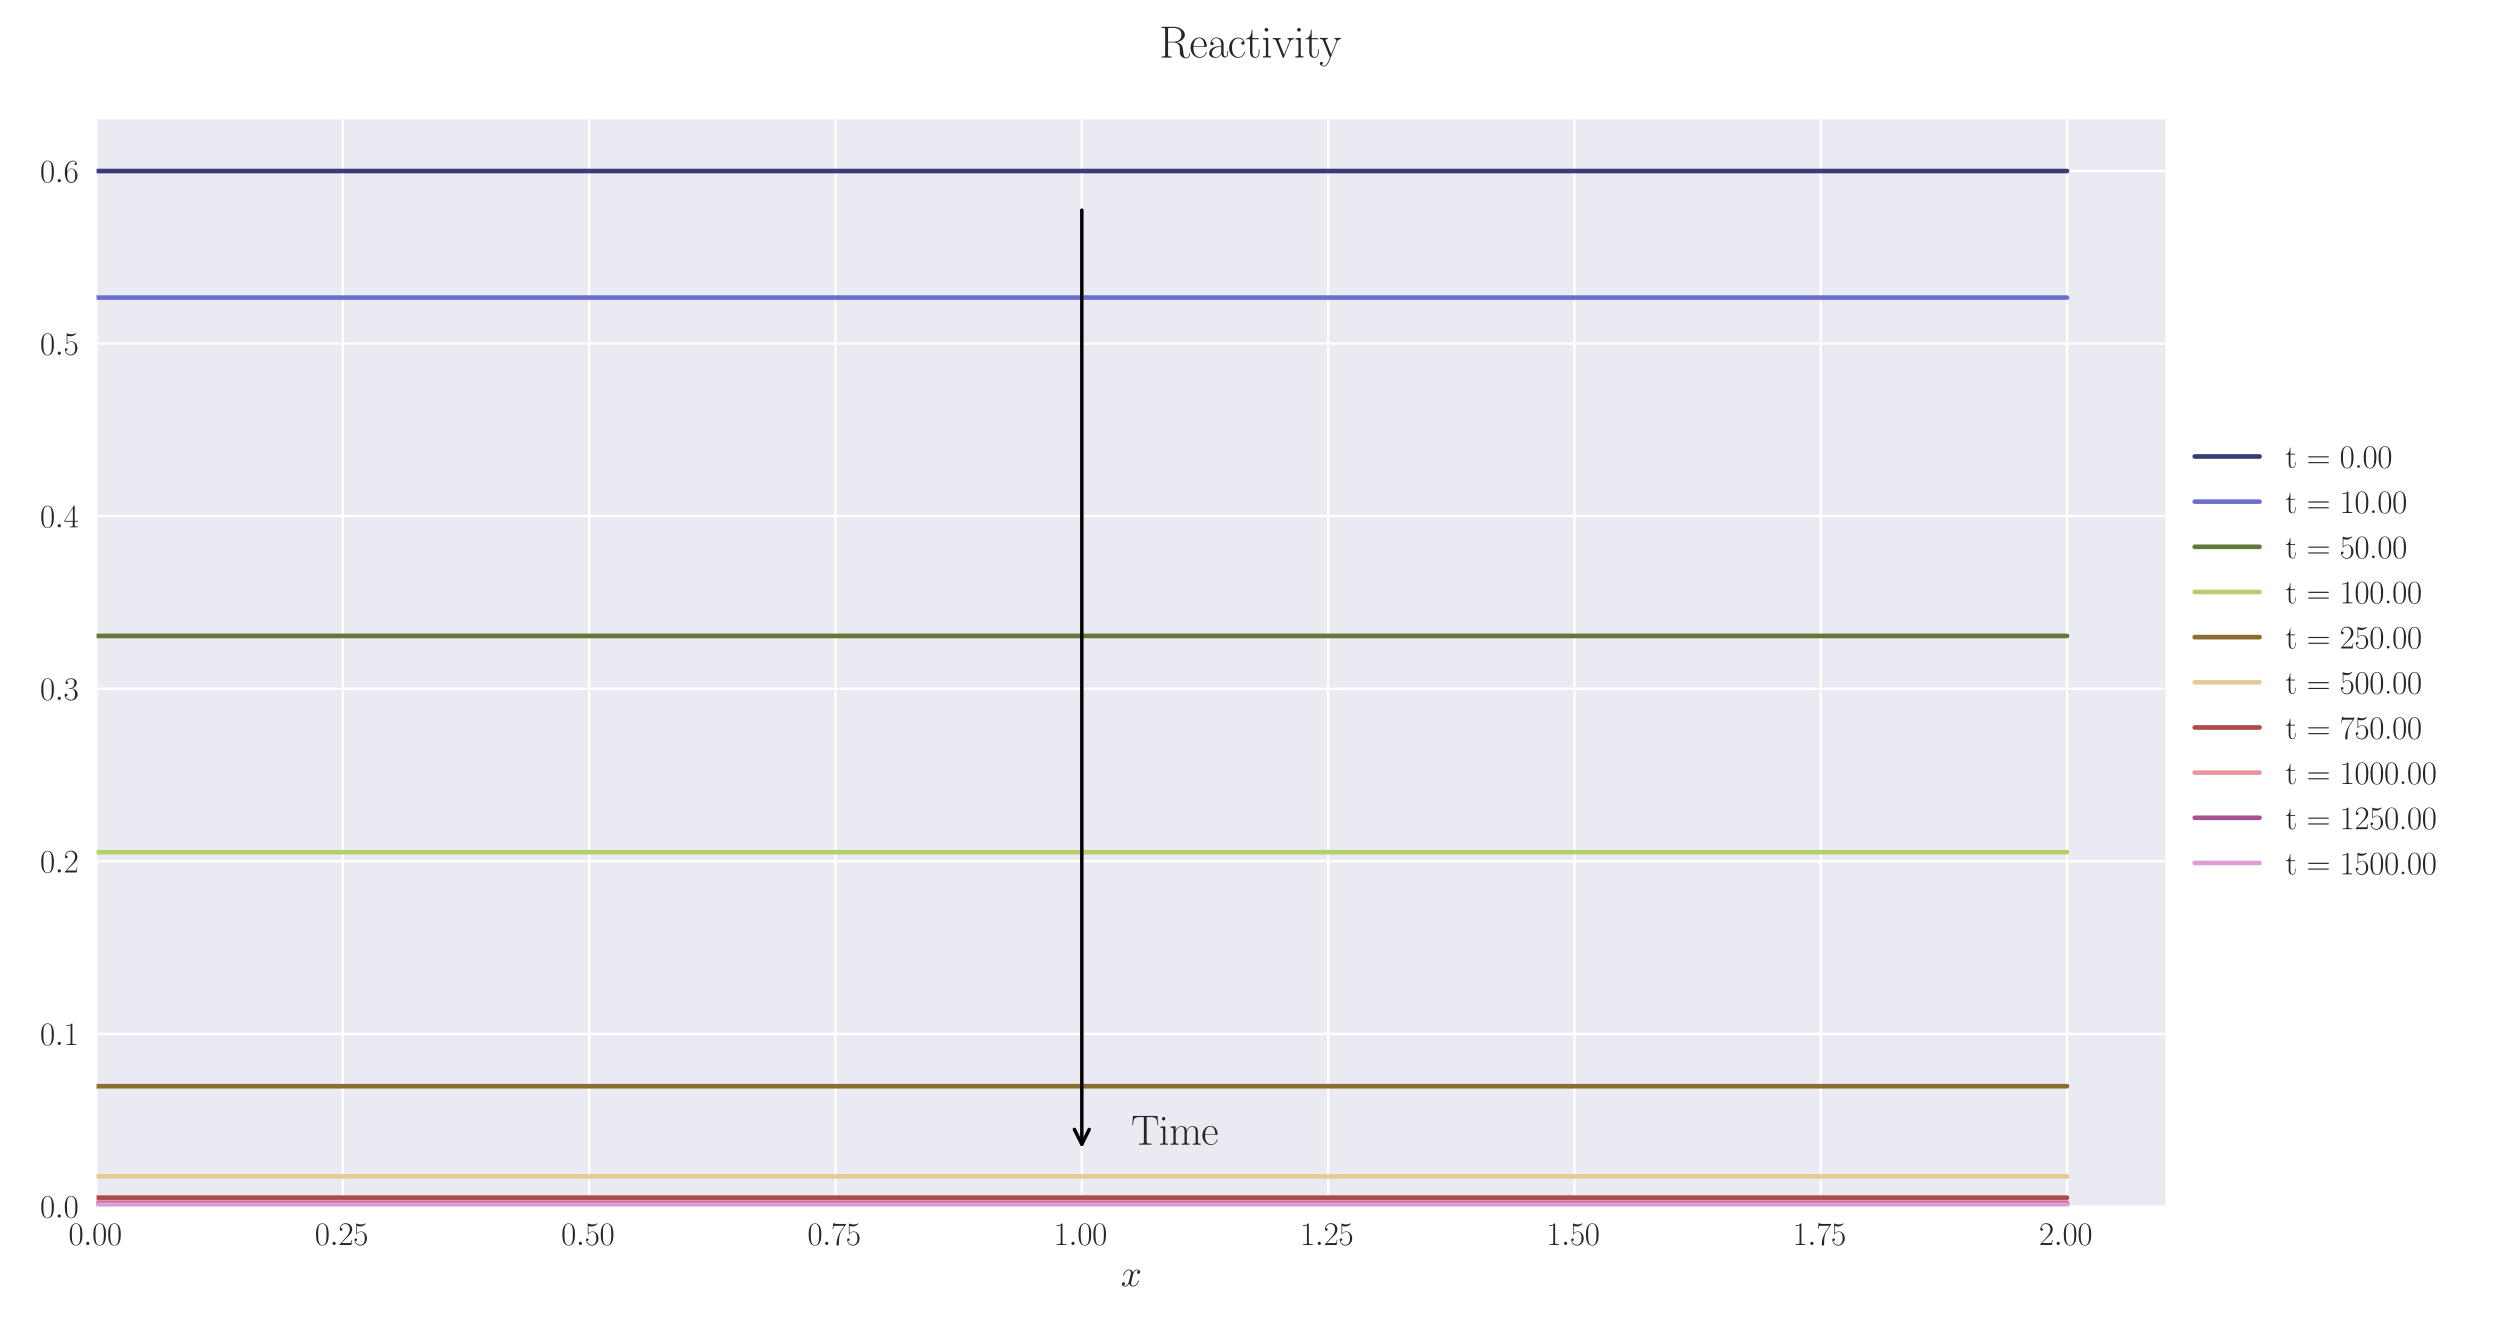 <?xml version="1.0" encoding="utf-8" standalone="no"?>
<!DOCTYPE svg PUBLIC "-//W3C//DTD SVG 1.1//EN"
  "http://www.w3.org/Graphics/SVG/1.1/DTD/svg11.dtd">
<svg xmlns:xlink="http://www.w3.org/1999/xlink" width="1080pt" height="576pt" viewBox="0 0 1080 576" xmlns="http://www.w3.org/2000/svg" version="1.1">
 <defs>
  <style type="text/css">*{stroke-linejoin: round; stroke-linecap: butt}</style>
 </defs>
 <g id="figure_1">
  <g id="patch_1">
   <path d="M 0 576 
L 1080 576 
L 1080 0 
L 0 0 
z
" style="fill: #ffffff"/>
  </g>
  <g id="axes_1">
   <g id="patch_2">
    <path d="M 41.731 521.153 
L 935.518 521.153 
L 935.518 51.564 
L 41.731 51.564 
z
" style="fill: #eaeaf2"/>
   </g>
   <g id="matplotlib.axis_1">
    <g id="xtick_1">
     <g id="line2d_1">
      <path d="M 41.731 521.153 
L 41.731 51.564 
" clip-path="url(#pa2ef04a45f)" style="fill: none; stroke: #ffffff; stroke-linecap: round"/>
     </g>
     <g id="line2d_2"/>
     <g id="text_1">
      <!-- $\mathdefault{0.00}$ -->
      <g style="fill: #262626" transform="translate(29.591 537.839) scale(0.14 -0.14)">
       <defs>
        <path id="CMR17-30" d="M 2688 2025 
C 2688 2416 2682 3080 2413 3591 
C 2176 4039 1798 4198 1466 4198 
C 1158 4198 768 4058 525 3597 
C 269 3118 243 2524 243 2025 
C 243 1661 250 1106 448 619 
C 723 -39 1216 -128 1466 -128 
C 1760 -128 2208 -7 2470 600 
C 2662 1042 2688 1559 2688 2025 
z
M 1466 -26 
C 1056 -26 813 325 723 812 
C 653 1188 653 1738 653 2096 
C 653 2588 653 2997 736 3387 
C 858 3929 1216 4096 1466 4096 
C 1728 4096 2067 3923 2189 3400 
C 2272 3036 2278 2607 2278 2096 
C 2278 1680 2278 1169 2202 792 
C 2067 95 1690 -26 1466 -26 
z
" transform="scale(0.016)"/>
        <path id="CMMI12-3a" d="M 1178 307 
C 1178 492 1024 619 870 619 
C 685 619 557 466 557 313 
C 557 128 710 0 864 0 
C 1050 0 1178 153 1178 307 
z
" transform="scale(0.016)"/>
       </defs>
       <use xlink:href="#CMR17-30" transform="scale(0.996)"/>
       <use xlink:href="#CMMI12-3a" transform="translate(45.69 0) scale(0.996)"/>
       <use xlink:href="#CMR17-30" transform="translate(72.788 0) scale(0.996)"/>
       <use xlink:href="#CMR17-30" transform="translate(118.478 0) scale(0.996)"/>
      </g>
     </g>
    </g>
    <g id="xtick_2">
     <g id="line2d_3">
      <path d="M 148.134 521.153 
L 148.134 51.564 
" clip-path="url(#pa2ef04a45f)" style="fill: none; stroke: #ffffff; stroke-linecap: round"/>
     </g>
     <g id="line2d_4"/>
     <g id="text_2">
      <!-- $\mathdefault{0.25}$ -->
      <g style="fill: #262626" transform="translate(135.994 537.839) scale(0.14 -0.14)">
       <defs>
        <path id="CMR17-32" d="M 2669 989 
L 2554 989 
C 2490 536 2438 459 2413 420 
C 2381 369 1920 369 1830 369 
L 602 369 
C 832 619 1280 1072 1824 1597 
C 2214 1967 2669 2402 2669 3035 
C 2669 3790 2067 4224 1395 4224 
C 691 4224 262 3604 262 3030 
C 262 2780 448 2748 525 2748 
C 589 2748 781 2787 781 3010 
C 781 3207 614 3264 525 3264 
C 486 3264 448 3258 422 3245 
C 544 3790 915 4058 1306 4058 
C 1862 4058 2227 3617 2227 3035 
C 2227 2479 1901 2000 1536 1584 
L 262 146 
L 262 0 
L 2515 0 
L 2669 989 
z
" transform="scale(0.016)"/>
        <path id="CMR17-35" d="M 730 3692 
C 794 3666 1056 3584 1325 3584 
C 1920 3584 2246 3911 2432 4100 
C 2432 4157 2432 4192 2394 4192 
C 2387 4192 2374 4192 2323 4163 
C 2099 4058 1837 3973 1517 3973 
C 1325 3973 1037 3999 723 4139 
C 653 4171 640 4171 634 4171 
C 602 4171 595 4164 595 4037 
L 595 2203 
C 595 2089 595 2057 659 2057 
C 691 2057 704 2070 736 2114 
C 941 2401 1222 2522 1542 2522 
C 1766 2522 2246 2382 2246 1289 
C 2246 1085 2246 715 2054 421 
C 1894 159 1645 25 1370 25 
C 947 25 518 320 403 814 
C 429 807 480 795 506 795 
C 589 795 749 840 749 1038 
C 749 1210 627 1280 506 1280 
C 358 1280 262 1190 262 1011 
C 262 454 704 -128 1382 -128 
C 2042 -128 2669 440 2669 1264 
C 2669 2030 2170 2624 1549 2624 
C 1222 2624 947 2503 730 2274 
L 730 3692 
z
" transform="scale(0.016)"/>
       </defs>
       <use xlink:href="#CMR17-30" transform="scale(0.996)"/>
       <use xlink:href="#CMMI12-3a" transform="translate(45.69 0) scale(0.996)"/>
       <use xlink:href="#CMR17-32" transform="translate(72.788 0) scale(0.996)"/>
       <use xlink:href="#CMR17-35" transform="translate(118.478 0) scale(0.996)"/>
      </g>
     </g>
    </g>
    <g id="xtick_3">
     <g id="line2d_5">
      <path d="M 254.537 521.153 
L 254.537 51.564 
" clip-path="url(#pa2ef04a45f)" style="fill: none; stroke: #ffffff; stroke-linecap: round"/>
     </g>
     <g id="line2d_6"/>
     <g id="text_3">
      <!-- $\mathdefault{0.50}$ -->
      <g style="fill: #262626" transform="translate(242.397 537.839) scale(0.14 -0.14)">
       <use xlink:href="#CMR17-30" transform="scale(0.996)"/>
       <use xlink:href="#CMMI12-3a" transform="translate(45.69 0) scale(0.996)"/>
       <use xlink:href="#CMR17-35" transform="translate(72.788 0) scale(0.996)"/>
       <use xlink:href="#CMR17-30" transform="translate(118.478 0) scale(0.996)"/>
      </g>
     </g>
    </g>
    <g id="xtick_4">
     <g id="line2d_7">
      <path d="M 360.94 521.153 
L 360.94 51.564 
" clip-path="url(#pa2ef04a45f)" style="fill: none; stroke: #ffffff; stroke-linecap: round"/>
     </g>
     <g id="line2d_8"/>
     <g id="text_4">
      <!-- $\mathdefault{0.75}$ -->
      <g style="fill: #262626" transform="translate(348.801 537.839) scale(0.14 -0.14)">
       <defs>
        <path id="CMR17-37" d="M 2886 3941 
L 2886 4081 
L 1382 4081 
C 634 4081 621 4165 595 4288 
L 480 4288 
L 294 3094 
L 410 3094 
C 429 3215 474 3540 550 3661 
C 589 3712 1062 3712 1171 3712 
L 2579 3712 
L 1869 2661 
C 1395 1954 1069 999 1069 165 
C 1069 89 1069 -128 1299 -128 
C 1530 -128 1530 89 1530 171 
L 1530 465 
C 1530 1508 1709 2196 2003 2636 
L 2886 3941 
z
" transform="scale(0.016)"/>
       </defs>
       <use xlink:href="#CMR17-30" transform="scale(0.996)"/>
       <use xlink:href="#CMMI12-3a" transform="translate(45.69 0) scale(0.996)"/>
       <use xlink:href="#CMR17-37" transform="translate(72.788 0) scale(0.996)"/>
       <use xlink:href="#CMR17-35" transform="translate(118.478 0) scale(0.996)"/>
      </g>
     </g>
    </g>
    <g id="xtick_5">
     <g id="line2d_9">
      <path d="M 467.343 521.153 
L 467.343 51.564 
" clip-path="url(#pa2ef04a45f)" style="fill: none; stroke: #ffffff; stroke-linecap: round"/>
     </g>
     <g id="line2d_10"/>
     <g id="text_5">
      <!-- $\mathdefault{1.00}$ -->
      <g style="fill: #262626" transform="translate(455.204 537.839) scale(0.14 -0.14)">
       <defs>
        <path id="CMR17-31" d="M 1702 4058 
C 1702 4192 1696 4192 1606 4192 
C 1357 3916 979 3827 621 3827 
C 602 3827 570 3827 563 3808 
C 557 3795 557 3782 557 3648 
C 755 3648 1088 3686 1344 3839 
L 1344 461 
C 1344 236 1331 160 781 160 
L 589 160 
L 589 0 
C 896 0 1216 0 1523 0 
C 1830 0 2150 0 2458 0 
L 2458 160 
L 2266 160 
C 1715 160 1702 230 1702 458 
L 1702 4058 
z
" transform="scale(0.016)"/>
       </defs>
       <use xlink:href="#CMR17-31" transform="scale(0.996)"/>
       <use xlink:href="#CMMI12-3a" transform="translate(45.69 0) scale(0.996)"/>
       <use xlink:href="#CMR17-30" transform="translate(72.788 0) scale(0.996)"/>
       <use xlink:href="#CMR17-30" transform="translate(118.478 0) scale(0.996)"/>
      </g>
     </g>
    </g>
    <g id="xtick_6">
     <g id="line2d_11">
      <path d="M 573.747 521.153 
L 573.747 51.564 
" clip-path="url(#pa2ef04a45f)" style="fill: none; stroke: #ffffff; stroke-linecap: round"/>
     </g>
     <g id="line2d_12"/>
     <g id="text_6">
      <!-- $\mathdefault{1.25}$ -->
      <g style="fill: #262626" transform="translate(561.607 537.839) scale(0.14 -0.14)">
       <use xlink:href="#CMR17-31" transform="scale(0.996)"/>
       <use xlink:href="#CMMI12-3a" transform="translate(45.69 0) scale(0.996)"/>
       <use xlink:href="#CMR17-32" transform="translate(72.788 0) scale(0.996)"/>
       <use xlink:href="#CMR17-35" transform="translate(118.478 0) scale(0.996)"/>
      </g>
     </g>
    </g>
    <g id="xtick_7">
     <g id="line2d_13">
      <path d="M 680.15 521.153 
L 680.15 51.564 
" clip-path="url(#pa2ef04a45f)" style="fill: none; stroke: #ffffff; stroke-linecap: round"/>
     </g>
     <g id="line2d_14"/>
     <g id="text_7">
      <!-- $\mathdefault{1.50}$ -->
      <g style="fill: #262626" transform="translate(668.01 537.839) scale(0.14 -0.14)">
       <use xlink:href="#CMR17-31" transform="scale(0.996)"/>
       <use xlink:href="#CMMI12-3a" transform="translate(45.69 0) scale(0.996)"/>
       <use xlink:href="#CMR17-35" transform="translate(72.788 0) scale(0.996)"/>
       <use xlink:href="#CMR17-30" transform="translate(118.478 0) scale(0.996)"/>
      </g>
     </g>
    </g>
    <g id="xtick_8">
     <g id="line2d_15">
      <path d="M 786.553 521.153 
L 786.553 51.564 
" clip-path="url(#pa2ef04a45f)" style="fill: none; stroke: #ffffff; stroke-linecap: round"/>
     </g>
     <g id="line2d_16"/>
     <g id="text_8">
      <!-- $\mathdefault{1.75}$ -->
      <g style="fill: #262626" transform="translate(774.414 537.839) scale(0.14 -0.14)">
       <use xlink:href="#CMR17-31" transform="scale(0.996)"/>
       <use xlink:href="#CMMI12-3a" transform="translate(45.69 0) scale(0.996)"/>
       <use xlink:href="#CMR17-37" transform="translate(72.788 0) scale(0.996)"/>
       <use xlink:href="#CMR17-35" transform="translate(118.478 0) scale(0.996)"/>
      </g>
     </g>
    </g>
    <g id="xtick_9">
     <g id="line2d_17">
      <path d="M 892.956 521.153 
L 892.956 51.564 
" clip-path="url(#pa2ef04a45f)" style="fill: none; stroke: #ffffff; stroke-linecap: round"/>
     </g>
     <g id="line2d_18"/>
     <g id="text_9">
      <!-- $\mathdefault{2.00}$ -->
      <g style="fill: #262626" transform="translate(880.817 537.839) scale(0.14 -0.14)">
       <use xlink:href="#CMR17-32" transform="scale(0.996)"/>
       <use xlink:href="#CMMI12-3a" transform="translate(45.69 0) scale(0.996)"/>
       <use xlink:href="#CMR17-30" transform="translate(72.788 0) scale(0.996)"/>
       <use xlink:href="#CMR17-30" transform="translate(118.478 0) scale(0.996)"/>
      </g>
     </g>
    </g>
    <g id="text_10">
     <!-- $x$ -->
     <g style="fill: #262626" transform="translate(484.189 555.621) scale(0.16 -0.16)">
      <defs>
       <path id="CMMI12-78" d="M 3034 2606 
C 2829 2567 2752 2414 2752 2293 
C 2752 2139 2874 2088 2963 2088 
C 3155 2088 3290 2254 3290 2427 
C 3290 2695 2982 2816 2714 2816 
C 2323 2816 2106 2433 2048 2312 
C 1901 2816 1504 2816 1389 2816 
C 736 2816 390 1980 390 1839 
C 390 1814 416 1782 461 1782 
C 512 1782 525 1820 538 1846 
C 755 2555 1184 2689 1370 2689 
C 1658 2689 1715 2420 1715 2267 
C 1715 2127 1677 1980 1600 1673 
L 1382 798 
C 1286 415 1101 64 762 64 
C 730 64 570 64 435 147 
C 666 192 717 383 717 460 
C 717 588 621 664 499 664 
C 346 664 179 530 179 326 
C 179 57 480 -64 755 -64 
C 1062 -64 1280 179 1414 441 
C 1517 64 1837 -64 2074 -64 
C 2726 -64 3072 773 3072 913 
C 3072 945 3046 971 3008 971 
C 2950 971 2944 939 2925 888 
C 2752 326 2381 64 2093 64 
C 1869 64 1747 230 1747 492 
C 1747 632 1773 734 1875 1156 
L 2099 2024 
C 2195 2408 2413 2689 2707 2689 
C 2720 2689 2899 2689 3034 2606 
z
" transform="scale(0.016)"/>
      </defs>
      <use xlink:href="#CMMI12-78" transform="scale(0.996)"/>
     </g>
    </g>
   </g>
   <g id="matplotlib.axis_2">
    <g id="ytick_1">
     <g id="line2d_19">
      <path d="M 41.731 521.153 
L 935.518 521.153 
" clip-path="url(#pa2ef04a45f)" style="fill: none; stroke: #ffffff; stroke-linecap: round"/>
     </g>
     <g id="line2d_20"/>
     <g id="text_11">
      <!-- $\mathdefault{0.0}$ -->
      <g style="fill: #262626" transform="translate(17.28 525.996) scale(0.14 -0.14)">
       <use xlink:href="#CMR17-30" transform="scale(0.996)"/>
       <use xlink:href="#CMMI12-3a" transform="translate(45.69 0) scale(0.996)"/>
       <use xlink:href="#CMR17-30" transform="translate(72.788 0) scale(0.996)"/>
      </g>
     </g>
    </g>
    <g id="ytick_2">
     <g id="line2d_21">
      <path d="M 41.731 446.609 
L 935.518 446.609 
" clip-path="url(#pa2ef04a45f)" style="fill: none; stroke: #ffffff; stroke-linecap: round"/>
     </g>
     <g id="line2d_22"/>
     <g id="text_12">
      <!-- $\mathdefault{0.1}$ -->
      <g style="fill: #262626" transform="translate(17.28 451.452) scale(0.14 -0.14)">
       <use xlink:href="#CMR17-30" transform="scale(0.996)"/>
       <use xlink:href="#CMMI12-3a" transform="translate(45.69 0) scale(0.996)"/>
       <use xlink:href="#CMR17-31" transform="translate(72.788 0) scale(0.996)"/>
      </g>
     </g>
    </g>
    <g id="ytick_3">
     <g id="line2d_23">
      <path d="M 41.731 372.064 
L 935.518 372.064 
" clip-path="url(#pa2ef04a45f)" style="fill: none; stroke: #ffffff; stroke-linecap: round"/>
     </g>
     <g id="line2d_24"/>
     <g id="text_13">
      <!-- $\mathdefault{0.2}$ -->
      <g style="fill: #262626" transform="translate(17.28 376.907) scale(0.14 -0.14)">
       <use xlink:href="#CMR17-30" transform="scale(0.996)"/>
       <use xlink:href="#CMMI12-3a" transform="translate(45.69 0) scale(0.996)"/>
       <use xlink:href="#CMR17-32" transform="translate(72.788 0) scale(0.996)"/>
      </g>
     </g>
    </g>
    <g id="ytick_4">
     <g id="line2d_25">
      <path d="M 41.731 297.52 
L 935.518 297.52 
" clip-path="url(#pa2ef04a45f)" style="fill: none; stroke: #ffffff; stroke-linecap: round"/>
     </g>
     <g id="line2d_26"/>
     <g id="text_14">
      <!-- $\mathdefault{0.3}$ -->
      <g style="fill: #262626" transform="translate(17.28 302.363) scale(0.14 -0.14)">
       <defs>
        <path id="CMR17-33" d="M 1414 2157 
C 1984 2157 2234 1662 2234 1090 
C 2234 320 1824 25 1453 25 
C 1114 25 563 194 390 693 
C 422 680 454 680 486 680 
C 640 680 755 782 755 948 
C 755 1133 614 1216 486 1216 
C 378 1216 211 1165 211 926 
C 211 335 787 -128 1466 -128 
C 2176 -128 2720 430 2720 1085 
C 2720 1707 2208 2157 1600 2227 
C 2086 2328 2554 2756 2554 3329 
C 2554 3820 2048 4179 1472 4179 
C 890 4179 378 3829 378 3329 
C 378 3110 544 3072 627 3072 
C 762 3072 877 3155 877 3321 
C 877 3486 762 3569 627 3569 
C 602 3569 570 3569 544 3557 
C 730 3959 1235 4032 1459 4032 
C 1683 4032 2106 3925 2106 3320 
C 2106 3143 2080 2828 1862 2550 
C 1670 2304 1453 2304 1242 2284 
C 1210 2284 1062 2269 1037 2269 
C 992 2263 966 2257 966 2208 
C 966 2163 973 2157 1101 2157 
L 1414 2157 
z
" transform="scale(0.016)"/>
       </defs>
       <use xlink:href="#CMR17-30" transform="scale(0.996)"/>
       <use xlink:href="#CMMI12-3a" transform="translate(45.69 0) scale(0.996)"/>
       <use xlink:href="#CMR17-33" transform="translate(72.788 0) scale(0.996)"/>
      </g>
     </g>
    </g>
    <g id="ytick_5">
     <g id="line2d_27">
      <path d="M 41.731 222.976 
L 935.518 222.976 
" clip-path="url(#pa2ef04a45f)" style="fill: none; stroke: #ffffff; stroke-linecap: round"/>
     </g>
     <g id="line2d_28"/>
     <g id="text_15">
      <!-- $\mathdefault{0.4}$ -->
      <g style="fill: #262626" transform="translate(17.28 227.819) scale(0.14 -0.14)">
       <defs>
        <path id="CMR17-34" d="M 2150 4122 
C 2150 4256 2144 4256 2029 4256 
L 128 1254 
L 128 1088 
L 1779 1088 
L 1779 457 
C 1779 224 1766 160 1318 160 
L 1197 160 
L 1197 0 
C 1402 0 1747 0 1965 0 
C 2182 0 2528 0 2733 0 
L 2733 160 
L 2611 160 
C 2163 160 2150 224 2150 457 
L 2150 1088 
L 2803 1088 
L 2803 1254 
L 2150 1254 
L 2150 4122 
z
M 1798 3703 
L 1798 1254 
L 256 1254 
L 1798 3703 
z
" transform="scale(0.016)"/>
       </defs>
       <use xlink:href="#CMR17-30" transform="scale(0.996)"/>
       <use xlink:href="#CMMI12-3a" transform="translate(45.69 0) scale(0.996)"/>
       <use xlink:href="#CMR17-34" transform="translate(72.788 0) scale(0.996)"/>
      </g>
     </g>
    </g>
    <g id="ytick_6">
     <g id="line2d_29">
      <path d="M 41.731 148.431 
L 935.518 148.431 
" clip-path="url(#pa2ef04a45f)" style="fill: none; stroke: #ffffff; stroke-linecap: round"/>
     </g>
     <g id="line2d_30"/>
     <g id="text_16">
      <!-- $\mathdefault{0.5}$ -->
      <g style="fill: #262626" transform="translate(17.28 153.274) scale(0.14 -0.14)">
       <use xlink:href="#CMR17-30" transform="scale(0.996)"/>
       <use xlink:href="#CMMI12-3a" transform="translate(45.69 0) scale(0.996)"/>
       <use xlink:href="#CMR17-35" transform="translate(72.788 0) scale(0.996)"/>
      </g>
     </g>
    </g>
    <g id="ytick_7">
     <g id="line2d_31">
      <path d="M 41.731 73.887 
L 935.518 73.887 
" clip-path="url(#pa2ef04a45f)" style="fill: none; stroke: #ffffff; stroke-linecap: round"/>
     </g>
     <g id="line2d_32"/>
     <g id="text_17">
      <!-- $\mathdefault{0.6}$ -->
      <g style="fill: #262626" transform="translate(17.28 78.73) scale(0.14 -0.14)">
       <defs>
        <path id="CMR17-36" d="M 678 2176 
C 678 3690 1395 4032 1811 4032 
C 1946 4032 2272 4009 2400 3776 
C 2298 3776 2106 3776 2106 3553 
C 2106 3381 2246 3323 2336 3323 
C 2394 3323 2566 3348 2566 3560 
C 2566 3954 2246 4179 1805 4179 
C 1043 4179 243 3390 243 1984 
C 243 253 966 -128 1478 -128 
C 2099 -128 2688 427 2688 1283 
C 2688 2081 2170 2662 1517 2662 
C 1126 2662 838 2407 678 1960 
L 678 2176 
z
M 1478 25 
C 691 25 691 1200 691 1436 
C 691 1896 909 2560 1504 2560 
C 1613 2560 1926 2560 2138 2120 
C 2253 1870 2253 1609 2253 1289 
C 2253 944 2253 690 2118 434 
C 1978 171 1773 25 1478 25 
z
" transform="scale(0.016)"/>
       </defs>
       <use xlink:href="#CMR17-30" transform="scale(0.996)"/>
       <use xlink:href="#CMMI12-3a" transform="translate(45.69 0) scale(0.996)"/>
       <use xlink:href="#CMR17-36" transform="translate(72.788 0) scale(0.996)"/>
      </g>
     </g>
    </g>
   </g>
   <g id="line2d_33">
    <path d="M 41.731 73.887 
L 50.243 73.887 
L 58.755 73.887 
L 67.267 73.887 
L 75.78 73.887 
L 84.292 73.887 
L 92.804 73.887 
L 101.316 73.887 
L 109.829 73.887 
L 118.341 73.887 
L 126.853 73.887 
L 135.365 73.887 
L 143.878 73.887 
L 152.39 73.887 
L 160.902 73.887 
L 169.414 73.887 
L 177.927 73.887 
L 186.439 73.887 
L 194.951 73.887 
L 203.463 73.887 
L 211.976 73.887 
L 220.488 73.887 
L 229 73.887 
L 237.513 73.887 
L 246.025 73.887 
L 254.537 73.887 
L 263.049 73.887 
L 271.562 73.887 
L 280.074 73.887 
L 288.586 73.887 
L 297.098 73.887 
L 305.611 73.887 
L 314.123 73.887 
L 322.635 73.887 
L 331.147 73.887 
L 339.66 73.887 
L 348.172 73.887 
L 356.684 73.887 
L 365.196 73.887 
L 373.709 73.887 
L 382.221 73.887 
L 390.733 73.887 
L 399.245 73.887 
L 407.758 73.887 
L 416.27 73.887 
L 424.782 73.887 
L 433.294 73.887 
L 441.807 73.887 
L 450.319 73.887 
L 458.831 73.887 
L 467.343 73.887 
L 475.856 73.887 
L 484.368 73.887 
L 492.88 73.887 
L 501.393 73.887 
L 509.905 73.887 
L 518.417 73.887 
L 526.929 73.887 
L 535.442 73.887 
L 543.954 73.887 
L 552.466 73.887 
L 560.978 73.887 
L 569.491 73.887 
L 578.003 73.887 
L 586.515 73.887 
L 595.027 73.887 
L 603.54 73.887 
L 612.052 73.887 
L 620.564 73.887 
L 629.076 73.887 
L 637.589 73.887 
L 646.101 73.887 
L 654.613 73.887 
L 663.125 73.887 
L 671.638 73.887 
L 680.15 73.887 
L 688.662 73.887 
L 697.174 73.887 
L 705.687 73.887 
L 714.199 73.887 
L 722.711 73.887 
L 731.223 73.887 
L 739.736 73.887 
L 748.248 73.887 
L 756.76 73.887 
L 765.273 73.887 
L 773.785 73.887 
L 782.297 73.887 
L 790.809 73.887 
L 799.322 73.887 
L 807.834 73.887 
L 816.346 73.887 
L 824.858 73.887 
L 833.371 73.887 
L 841.883 73.887 
L 850.395 73.887 
L 858.907 73.887 
L 867.42 73.887 
L 875.932 73.887 
L 884.444 73.887 
L 892.956 73.887 
" clip-path="url(#pa2ef04a45f)" style="fill: none; stroke: #393b79; stroke-width: 2; stroke-linecap: round"/>
   </g>
   <g id="line2d_34">
    <path d="M 41.731 128.548 
L 50.243 128.548 
L 58.755 128.548 
L 67.267 128.548 
L 75.78 128.548 
L 84.292 128.548 
L 92.804 128.548 
L 101.316 128.548 
L 109.829 128.548 
L 118.341 128.548 
L 126.853 128.548 
L 135.365 128.548 
L 143.878 128.548 
L 152.39 128.548 
L 160.902 128.548 
L 169.414 128.548 
L 177.927 128.548 
L 186.439 128.548 
L 194.951 128.548 
L 203.463 128.548 
L 211.976 128.548 
L 220.488 128.548 
L 229 128.548 
L 237.513 128.548 
L 246.025 128.548 
L 254.537 128.548 
L 263.049 128.548 
L 271.562 128.548 
L 280.074 128.548 
L 288.586 128.548 
L 297.098 128.548 
L 305.611 128.548 
L 314.123 128.548 
L 322.635 128.548 
L 331.147 128.548 
L 339.66 128.548 
L 348.172 128.548 
L 356.684 128.548 
L 365.196 128.548 
L 373.709 128.548 
L 382.221 128.548 
L 390.733 128.548 
L 399.245 128.548 
L 407.758 128.548 
L 416.27 128.548 
L 424.782 128.548 
L 433.294 128.548 
L 441.807 128.548 
L 450.319 128.548 
L 458.831 128.548 
L 467.343 128.548 
L 475.856 128.548 
L 484.368 128.548 
L 492.88 128.548 
L 501.393 128.548 
L 509.905 128.548 
L 518.417 128.548 
L 526.929 128.548 
L 535.442 128.548 
L 543.954 128.548 
L 552.466 128.548 
L 560.978 128.548 
L 569.491 128.548 
L 578.003 128.548 
L 586.515 128.548 
L 595.027 128.548 
L 603.54 128.548 
L 612.052 128.548 
L 620.564 128.548 
L 629.076 128.548 
L 637.589 128.548 
L 646.101 128.548 
L 654.613 128.548 
L 663.125 128.548 
L 671.638 128.548 
L 680.15 128.548 
L 688.662 128.548 
L 697.174 128.548 
L 705.687 128.548 
L 714.199 128.548 
L 722.711 128.548 
L 731.223 128.548 
L 739.736 128.548 
L 748.248 128.548 
L 756.76 128.548 
L 765.273 128.548 
L 773.785 128.548 
L 782.297 128.548 
L 790.809 128.548 
L 799.322 128.548 
L 807.834 128.548 
L 816.346 128.548 
L 824.858 128.548 
L 833.371 128.548 
L 841.883 128.548 
L 850.395 128.548 
L 858.907 128.548 
L 867.42 128.548 
L 875.932 128.548 
L 884.444 128.548 
L 892.956 128.548 
" clip-path="url(#pa2ef04a45f)" style="fill: none; stroke: #6b6ecf; stroke-width: 2; stroke-linecap: round"/>
   </g>
   <g id="line2d_35">
    <path d="M 41.731 274.722 
L 50.243 274.722 
L 58.755 274.722 
L 67.267 274.722 
L 75.78 274.722 
L 84.292 274.722 
L 92.804 274.722 
L 101.316 274.722 
L 109.829 274.722 
L 118.341 274.722 
L 126.853 274.722 
L 135.365 274.722 
L 143.878 274.722 
L 152.39 274.722 
L 160.902 274.722 
L 169.414 274.722 
L 177.927 274.722 
L 186.439 274.722 
L 194.951 274.722 
L 203.463 274.722 
L 211.976 274.722 
L 220.488 274.722 
L 229 274.722 
L 237.513 274.722 
L 246.025 274.722 
L 254.537 274.722 
L 263.049 274.722 
L 271.562 274.722 
L 280.074 274.722 
L 288.586 274.722 
L 297.098 274.722 
L 305.611 274.722 
L 314.123 274.722 
L 322.635 274.722 
L 331.147 274.722 
L 339.66 274.722 
L 348.172 274.722 
L 356.684 274.722 
L 365.196 274.722 
L 373.709 274.722 
L 382.221 274.722 
L 390.733 274.722 
L 399.245 274.722 
L 407.758 274.722 
L 416.27 274.722 
L 424.782 274.722 
L 433.294 274.722 
L 441.807 274.722 
L 450.319 274.722 
L 458.831 274.722 
L 467.343 274.722 
L 475.856 274.722 
L 484.368 274.722 
L 492.88 274.722 
L 501.393 274.722 
L 509.905 274.722 
L 518.417 274.722 
L 526.929 274.722 
L 535.442 274.722 
L 543.954 274.722 
L 552.466 274.722 
L 560.978 274.722 
L 569.491 274.722 
L 578.003 274.722 
L 586.515 274.722 
L 595.027 274.722 
L 603.54 274.722 
L 612.052 274.722 
L 620.564 274.722 
L 629.076 274.722 
L 637.589 274.722 
L 646.101 274.722 
L 654.613 274.722 
L 663.125 274.722 
L 671.638 274.722 
L 680.15 274.722 
L 688.662 274.722 
L 697.174 274.722 
L 705.687 274.722 
L 714.199 274.722 
L 722.711 274.722 
L 731.223 274.722 
L 739.736 274.722 
L 748.248 274.722 
L 756.76 274.722 
L 765.273 274.722 
L 773.785 274.722 
L 782.297 274.722 
L 790.809 274.722 
L 799.322 274.722 
L 807.834 274.722 
L 816.346 274.722 
L 824.858 274.722 
L 833.371 274.722 
L 841.883 274.722 
L 850.395 274.722 
L 858.907 274.722 
L 867.42 274.722 
L 875.932 274.722 
L 884.444 274.722 
L 892.956 274.722 
" clip-path="url(#pa2ef04a45f)" style="fill: none; stroke: #637939; stroke-width: 2; stroke-linecap: round"/>
   </g>
   <g id="line2d_36">
    <path d="M 41.731 368.16 
L 50.243 368.16 
L 58.755 368.16 
L 67.267 368.16 
L 75.78 368.16 
L 84.292 368.16 
L 92.804 368.16 
L 101.316 368.16 
L 109.829 368.16 
L 118.341 368.16 
L 126.853 368.16 
L 135.365 368.16 
L 143.878 368.16 
L 152.39 368.16 
L 160.902 368.16 
L 169.414 368.16 
L 177.927 368.16 
L 186.439 368.16 
L 194.951 368.16 
L 203.463 368.16 
L 211.976 368.16 
L 220.488 368.16 
L 229 368.16 
L 237.513 368.16 
L 246.025 368.16 
L 254.537 368.16 
L 263.049 368.16 
L 271.562 368.16 
L 280.074 368.16 
L 288.586 368.16 
L 297.098 368.16 
L 305.611 368.16 
L 314.123 368.16 
L 322.635 368.16 
L 331.147 368.16 
L 339.66 368.16 
L 348.172 368.16 
L 356.684 368.16 
L 365.196 368.16 
L 373.709 368.16 
L 382.221 368.16 
L 390.733 368.16 
L 399.245 368.16 
L 407.758 368.16 
L 416.27 368.16 
L 424.782 368.16 
L 433.294 368.16 
L 441.807 368.16 
L 450.319 368.16 
L 458.831 368.16 
L 467.343 368.16 
L 475.856 368.16 
L 484.368 368.16 
L 492.88 368.16 
L 501.393 368.16 
L 509.905 368.16 
L 518.417 368.16 
L 526.929 368.16 
L 535.442 368.16 
L 543.954 368.16 
L 552.466 368.16 
L 560.978 368.16 
L 569.491 368.16 
L 578.003 368.16 
L 586.515 368.16 
L 595.027 368.16 
L 603.54 368.16 
L 612.052 368.16 
L 620.564 368.16 
L 629.076 368.16 
L 637.589 368.16 
L 646.101 368.16 
L 654.613 368.16 
L 663.125 368.16 
L 671.638 368.16 
L 680.15 368.16 
L 688.662 368.16 
L 697.174 368.16 
L 705.687 368.16 
L 714.199 368.16 
L 722.711 368.16 
L 731.223 368.16 
L 739.736 368.16 
L 748.248 368.16 
L 756.76 368.16 
L 765.273 368.16 
L 773.785 368.16 
L 782.297 368.16 
L 790.809 368.16 
L 799.322 368.16 
L 807.834 368.16 
L 816.346 368.16 
L 824.858 368.16 
L 833.371 368.16 
L 841.883 368.16 
L 850.395 368.16 
L 858.907 368.16 
L 867.42 368.16 
L 875.932 368.16 
L 884.444 368.16 
L 892.956 368.16 
" clip-path="url(#pa2ef04a45f)" style="fill: none; stroke: #b5cf6b; stroke-width: 2; stroke-linecap: round"/>
   </g>
   <g id="line2d_37">
    <path d="M 41.731 469.233 
L 50.243 469.233 
L 58.755 469.233 
L 67.267 469.233 
L 75.78 469.233 
L 84.292 469.233 
L 92.804 469.233 
L 101.316 469.233 
L 109.829 469.233 
L 118.341 469.233 
L 126.853 469.233 
L 135.365 469.233 
L 143.878 469.233 
L 152.39 469.233 
L 160.902 469.233 
L 169.414 469.233 
L 177.927 469.233 
L 186.439 469.233 
L 194.951 469.233 
L 203.463 469.233 
L 211.976 469.233 
L 220.488 469.233 
L 229 469.233 
L 237.513 469.233 
L 246.025 469.233 
L 254.537 469.233 
L 263.049 469.233 
L 271.562 469.233 
L 280.074 469.233 
L 288.586 469.233 
L 297.098 469.233 
L 305.611 469.233 
L 314.123 469.233 
L 322.635 469.233 
L 331.147 469.233 
L 339.66 469.233 
L 348.172 469.233 
L 356.684 469.233 
L 365.196 469.233 
L 373.709 469.233 
L 382.221 469.233 
L 390.733 469.233 
L 399.245 469.233 
L 407.758 469.233 
L 416.27 469.233 
L 424.782 469.233 
L 433.294 469.233 
L 441.807 469.233 
L 450.319 469.233 
L 458.831 469.233 
L 467.343 469.233 
L 475.856 469.233 
L 484.368 469.233 
L 492.88 469.233 
L 501.393 469.233 
L 509.905 469.233 
L 518.417 469.233 
L 526.929 469.233 
L 535.442 469.233 
L 543.954 469.233 
L 552.466 469.233 
L 560.978 469.233 
L 569.491 469.233 
L 578.003 469.233 
L 586.515 469.233 
L 595.027 469.233 
L 603.54 469.233 
L 612.052 469.233 
L 620.564 469.233 
L 629.076 469.233 
L 637.589 469.233 
L 646.101 469.233 
L 654.613 469.233 
L 663.125 469.233 
L 671.638 469.233 
L 680.15 469.233 
L 688.662 469.233 
L 697.174 469.233 
L 705.687 469.233 
L 714.199 469.233 
L 722.711 469.233 
L 731.223 469.233 
L 739.736 469.233 
L 748.248 469.233 
L 756.76 469.233 
L 765.273 469.233 
L 773.785 469.233 
L 782.297 469.233 
L 790.809 469.233 
L 799.322 469.233 
L 807.834 469.233 
L 816.346 469.233 
L 824.858 469.233 
L 833.371 469.233 
L 841.883 469.233 
L 850.395 469.233 
L 858.907 469.233 
L 867.42 469.233 
L 875.932 469.233 
L 884.444 469.233 
L 892.956 469.233 
" clip-path="url(#pa2ef04a45f)" style="fill: none; stroke: #8c6d31; stroke-width: 2; stroke-linecap: round"/>
   </g>
   <g id="line2d_38">
    <path d="M 41.731 508.208 
L 50.243 508.208 
L 58.755 508.208 
L 67.267 508.208 
L 75.78 508.208 
L 84.292 508.208 
L 92.804 508.208 
L 101.316 508.208 
L 109.829 508.208 
L 118.341 508.208 
L 126.853 508.208 
L 135.365 508.208 
L 143.878 508.208 
L 152.39 508.208 
L 160.902 508.208 
L 169.414 508.208 
L 177.927 508.208 
L 186.439 508.208 
L 194.951 508.208 
L 203.463 508.208 
L 211.976 508.208 
L 220.488 508.208 
L 229 508.208 
L 237.513 508.208 
L 246.025 508.208 
L 254.537 508.208 
L 263.049 508.208 
L 271.562 508.208 
L 280.074 508.208 
L 288.586 508.208 
L 297.098 508.208 
L 305.611 508.208 
L 314.123 508.208 
L 322.635 508.208 
L 331.147 508.208 
L 339.66 508.208 
L 348.172 508.208 
L 356.684 508.208 
L 365.196 508.208 
L 373.709 508.208 
L 382.221 508.208 
L 390.733 508.208 
L 399.245 508.208 
L 407.758 508.208 
L 416.27 508.208 
L 424.782 508.208 
L 433.294 508.208 
L 441.807 508.208 
L 450.319 508.208 
L 458.831 508.208 
L 467.343 508.208 
L 475.856 508.208 
L 484.368 508.208 
L 492.88 508.208 
L 501.393 508.208 
L 509.905 508.208 
L 518.417 508.208 
L 526.929 508.208 
L 535.442 508.208 
L 543.954 508.208 
L 552.466 508.208 
L 560.978 508.208 
L 569.491 508.208 
L 578.003 508.208 
L 586.515 508.208 
L 595.027 508.208 
L 603.54 508.208 
L 612.052 508.208 
L 620.564 508.208 
L 629.076 508.208 
L 637.589 508.208 
L 646.101 508.208 
L 654.613 508.208 
L 663.125 508.208 
L 671.638 508.208 
L 680.15 508.208 
L 688.662 508.208 
L 697.174 508.208 
L 705.687 508.208 
L 714.199 508.208 
L 722.711 508.208 
L 731.223 508.208 
L 739.736 508.208 
L 748.248 508.208 
L 756.76 508.208 
L 765.273 508.208 
L 773.785 508.208 
L 782.297 508.208 
L 790.809 508.208 
L 799.322 508.208 
L 807.834 508.208 
L 816.346 508.208 
L 824.858 508.208 
L 833.371 508.208 
L 841.883 508.208 
L 850.395 508.208 
L 858.907 508.208 
L 867.42 508.208 
L 875.932 508.208 
L 884.444 508.208 
L 892.956 508.208 
" clip-path="url(#pa2ef04a45f)" style="fill: none; stroke: #e7cb94; stroke-width: 2; stroke-linecap: round"/>
   </g>
   <g id="line2d_39">
    <path d="M 41.731 517.381 
L 50.243 517.381 
L 58.755 517.381 
L 67.267 517.381 
L 75.78 517.381 
L 84.292 517.381 
L 92.804 517.381 
L 101.316 517.381 
L 109.829 517.381 
L 118.341 517.381 
L 126.853 517.381 
L 135.365 517.381 
L 143.878 517.381 
L 152.39 517.381 
L 160.902 517.381 
L 169.414 517.381 
L 177.927 517.381 
L 186.439 517.381 
L 194.951 517.381 
L 203.463 517.381 
L 211.976 517.381 
L 220.488 517.381 
L 229 517.381 
L 237.513 517.381 
L 246.025 517.381 
L 254.537 517.381 
L 263.049 517.381 
L 271.562 517.381 
L 280.074 517.381 
L 288.586 517.381 
L 297.098 517.381 
L 305.611 517.381 
L 314.123 517.381 
L 322.635 517.381 
L 331.147 517.381 
L 339.66 517.381 
L 348.172 517.381 
L 356.684 517.381 
L 365.196 517.381 
L 373.709 517.381 
L 382.221 517.381 
L 390.733 517.381 
L 399.245 517.381 
L 407.758 517.381 
L 416.27 517.381 
L 424.782 517.381 
L 433.294 517.381 
L 441.807 517.381 
L 450.319 517.381 
L 458.831 517.381 
L 467.343 517.381 
L 475.856 517.381 
L 484.368 517.381 
L 492.88 517.381 
L 501.393 517.381 
L 509.905 517.381 
L 518.417 517.381 
L 526.929 517.381 
L 535.442 517.381 
L 543.954 517.381 
L 552.466 517.381 
L 560.978 517.381 
L 569.491 517.381 
L 578.003 517.381 
L 586.515 517.381 
L 595.027 517.381 
L 603.54 517.381 
L 612.052 517.381 
L 620.564 517.381 
L 629.076 517.381 
L 637.589 517.381 
L 646.101 517.381 
L 654.613 517.381 
L 663.125 517.381 
L 671.638 517.381 
L 680.15 517.381 
L 688.662 517.381 
L 697.174 517.381 
L 705.687 517.381 
L 714.199 517.381 
L 722.711 517.381 
L 731.223 517.381 
L 739.736 517.381 
L 748.248 517.381 
L 756.76 517.381 
L 765.273 517.381 
L 773.785 517.381 
L 782.297 517.381 
L 790.809 517.381 
L 799.322 517.381 
L 807.834 517.381 
L 816.346 517.381 
L 824.858 517.381 
L 833.371 517.381 
L 841.883 517.381 
L 850.395 517.381 
L 858.907 517.381 
L 867.42 517.381 
L 875.932 517.381 
L 884.444 517.381 
L 892.956 517.381 
" clip-path="url(#pa2ef04a45f)" style="fill: none; stroke: #ad494a; stroke-width: 2; stroke-linecap: round"/>
   </g>
   <g id="line2d_40">
    <path d="M 41.731 519.387 
L 50.243 519.387 
L 58.755 519.387 
L 67.267 519.387 
L 75.78 519.387 
L 84.292 519.387 
L 92.804 519.387 
L 101.316 519.387 
L 109.829 519.387 
L 118.341 519.387 
L 126.853 519.387 
L 135.365 519.387 
L 143.878 519.387 
L 152.39 519.387 
L 160.902 519.387 
L 169.414 519.387 
L 177.927 519.387 
L 186.439 519.387 
L 194.951 519.387 
L 203.463 519.387 
L 211.976 519.387 
L 220.488 519.387 
L 229 519.387 
L 237.513 519.387 
L 246.025 519.387 
L 254.537 519.387 
L 263.049 519.387 
L 271.562 519.387 
L 280.074 519.387 
L 288.586 519.387 
L 297.098 519.387 
L 305.611 519.387 
L 314.123 519.387 
L 322.635 519.387 
L 331.147 519.387 
L 339.66 519.387 
L 348.172 519.387 
L 356.684 519.387 
L 365.196 519.387 
L 373.709 519.387 
L 382.221 519.387 
L 390.733 519.387 
L 399.245 519.387 
L 407.758 519.387 
L 416.27 519.387 
L 424.782 519.387 
L 433.294 519.387 
L 441.807 519.387 
L 450.319 519.387 
L 458.831 519.387 
L 467.343 519.387 
L 475.856 519.387 
L 484.368 519.387 
L 492.88 519.387 
L 501.393 519.387 
L 509.905 519.387 
L 518.417 519.387 
L 526.929 519.387 
L 535.442 519.387 
L 543.954 519.387 
L 552.466 519.387 
L 560.978 519.387 
L 569.491 519.387 
L 578.003 519.387 
L 586.515 519.387 
L 595.027 519.387 
L 603.54 519.387 
L 612.052 519.387 
L 620.564 519.387 
L 629.076 519.387 
L 637.589 519.387 
L 646.101 519.387 
L 654.613 519.387 
L 663.125 519.387 
L 671.638 519.387 
L 680.15 519.387 
L 688.662 519.387 
L 697.174 519.387 
L 705.687 519.387 
L 714.199 519.387 
L 722.711 519.387 
L 731.223 519.387 
L 739.736 519.387 
L 748.248 519.387 
L 756.76 519.387 
L 765.273 519.387 
L 773.785 519.387 
L 782.297 519.387 
L 790.809 519.387 
L 799.322 519.387 
L 807.834 519.387 
L 816.346 519.387 
L 824.858 519.387 
L 833.371 519.387 
L 841.883 519.387 
L 850.395 519.387 
L 858.907 519.387 
L 867.42 519.387 
L 875.932 519.387 
L 884.444 519.387 
L 892.956 519.387 
" clip-path="url(#pa2ef04a45f)" style="fill: none; stroke: #e7969c; stroke-width: 2; stroke-linecap: round"/>
   </g>
   <g id="line2d_41">
    <path d="M 41.731 520.039 
L 50.243 520.039 
L 58.755 520.039 
L 67.267 520.039 
L 75.78 520.039 
L 84.292 520.039 
L 92.804 520.039 
L 101.316 520.039 
L 109.829 520.039 
L 118.341 520.039 
L 126.853 520.039 
L 135.365 520.039 
L 143.878 520.039 
L 152.39 520.039 
L 160.902 520.039 
L 169.414 520.039 
L 177.927 520.039 
L 186.439 520.039 
L 194.951 520.039 
L 203.463 520.039 
L 211.976 520.039 
L 220.488 520.039 
L 229 520.039 
L 237.513 520.039 
L 246.025 520.039 
L 254.537 520.039 
L 263.049 520.039 
L 271.562 520.039 
L 280.074 520.039 
L 288.586 520.039 
L 297.098 520.039 
L 305.611 520.039 
L 314.123 520.039 
L 322.635 520.039 
L 331.147 520.039 
L 339.66 520.039 
L 348.172 520.039 
L 356.684 520.039 
L 365.196 520.039 
L 373.709 520.039 
L 382.221 520.039 
L 390.733 520.039 
L 399.245 520.039 
L 407.758 520.039 
L 416.27 520.039 
L 424.782 520.039 
L 433.294 520.039 
L 441.807 520.039 
L 450.319 520.039 
L 458.831 520.039 
L 467.343 520.039 
L 475.856 520.039 
L 484.368 520.039 
L 492.88 520.039 
L 501.393 520.039 
L 509.905 520.039 
L 518.417 520.039 
L 526.929 520.039 
L 535.442 520.039 
L 543.954 520.039 
L 552.466 520.039 
L 560.978 520.039 
L 569.491 520.039 
L 578.003 520.039 
L 586.515 520.039 
L 595.027 520.039 
L 603.54 520.039 
L 612.052 520.039 
L 620.564 520.039 
L 629.076 520.039 
L 637.589 520.039 
L 646.101 520.039 
L 654.613 520.039 
L 663.125 520.039 
L 671.638 520.039 
L 680.15 520.039 
L 688.662 520.039 
L 697.174 520.039 
L 705.687 520.039 
L 714.199 520.039 
L 722.711 520.039 
L 731.223 520.039 
L 739.736 520.039 
L 748.248 520.039 
L 756.76 520.039 
L 765.273 520.039 
L 773.785 520.039 
L 782.297 520.039 
L 790.809 520.039 
L 799.322 520.039 
L 807.834 520.039 
L 816.346 520.039 
L 824.858 520.039 
L 833.371 520.039 
L 841.883 520.039 
L 850.395 520.039 
L 858.907 520.039 
L 867.42 520.039 
L 875.932 520.039 
L 884.444 520.039 
L 892.956 520.039 
" clip-path="url(#pa2ef04a45f)" style="fill: none; stroke: #a55194; stroke-width: 2; stroke-linecap: round"/>
   </g>
   <g id="line2d_42">
    <path d="M 41.731 520.347 
L 50.243 520.347 
L 58.755 520.347 
L 67.267 520.347 
L 75.78 520.347 
L 84.292 520.347 
L 92.804 520.347 
L 101.316 520.347 
L 109.829 520.347 
L 118.341 520.347 
L 126.853 520.347 
L 135.365 520.347 
L 143.878 520.347 
L 152.39 520.347 
L 160.902 520.347 
L 169.414 520.347 
L 177.927 520.347 
L 186.439 520.347 
L 194.951 520.347 
L 203.463 520.347 
L 211.976 520.347 
L 220.488 520.347 
L 229 520.347 
L 237.513 520.347 
L 246.025 520.347 
L 254.537 520.347 
L 263.049 520.347 
L 271.562 520.347 
L 280.074 520.347 
L 288.586 520.347 
L 297.098 520.347 
L 305.611 520.347 
L 314.123 520.347 
L 322.635 520.347 
L 331.147 520.347 
L 339.66 520.347 
L 348.172 520.347 
L 356.684 520.347 
L 365.196 520.347 
L 373.709 520.347 
L 382.221 520.347 
L 390.733 520.347 
L 399.245 520.347 
L 407.758 520.347 
L 416.27 520.347 
L 424.782 520.347 
L 433.294 520.347 
L 441.807 520.347 
L 450.319 520.347 
L 458.831 520.347 
L 467.343 520.347 
L 475.856 520.347 
L 484.368 520.347 
L 492.88 520.347 
L 501.393 520.347 
L 509.905 520.347 
L 518.417 520.347 
L 526.929 520.347 
L 535.442 520.347 
L 543.954 520.347 
L 552.466 520.347 
L 560.978 520.347 
L 569.491 520.347 
L 578.003 520.347 
L 586.515 520.347 
L 595.027 520.347 
L 603.54 520.347 
L 612.052 520.347 
L 620.564 520.347 
L 629.076 520.347 
L 637.589 520.347 
L 646.101 520.347 
L 654.613 520.347 
L 663.125 520.347 
L 671.638 520.347 
L 680.15 520.347 
L 688.662 520.347 
L 697.174 520.347 
L 705.687 520.347 
L 714.199 520.347 
L 722.711 520.347 
L 731.223 520.347 
L 739.736 520.347 
L 748.248 520.347 
L 756.76 520.347 
L 765.273 520.347 
L 773.785 520.347 
L 782.297 520.347 
L 790.809 520.347 
L 799.322 520.347 
L 807.834 520.347 
L 816.346 520.347 
L 824.858 520.347 
L 833.371 520.347 
L 841.883 520.347 
L 850.395 520.347 
L 858.907 520.347 
L 867.42 520.347 
L 875.932 520.347 
L 884.444 520.347 
L 892.956 520.347 
" clip-path="url(#pa2ef04a45f)" style="fill: none; stroke: #de9ed6; stroke-width: 2; stroke-linecap: round"/>
   </g>
   <g id="patch_3">
    <path d="M 41.731 521.153 
L 41.731 51.564 
" style="fill: none"/>
   </g>
   <g id="patch_4">
    <path d="M 935.518 521.153 
L 935.518 51.564 
" style="fill: none"/>
   </g>
   <g id="patch_5">
    <path d="M 41.731 521.153 
L 935.518 521.153 
" style="fill: none"/>
   </g>
   <g id="patch_6">
    <path d="M 41.731 51.564 
L 935.518 51.564 
" style="fill: none"/>
   </g>
   <g id="patch_7">
    <path d="M 467.343 90.797 
Q 467.343 293.392 467.343 494.309 
" style="fill: none; stroke: #000000; stroke-width: 1.5; stroke-linecap: round"/>
    <path d="M 470.543 487.909 
L 467.343 494.309 
L 464.143 487.909 
" style="fill: none; stroke: #000000; stroke-width: 1.5; stroke-linecap: round"/>
   </g>
   <g id="text_18">
    <!-- Time -->
    <g style="fill: #262626" transform="translate(488.624 494.496) scale(0.18 -0.18)">
     <defs>
      <path id="CMR17-54" d="M 3981 4326 
L 288 4326 
L 179 2918 
L 294 2918 
C 378 3976 467 4160 1453 4160 
C 1568 4160 1754 4160 1805 4154 
C 1926 4135 1926 4058 1926 3912 
L 1926 459 
C 1926 230 1907 160 1376 160 
L 1197 160 
L 1197 0 
C 1504 0 1824 0 2138 0 
C 2451 0 2771 0 3078 0 
L 3078 160 
L 2899 160 
C 2368 160 2349 230 2349 459 
L 2349 3912 
C 2349 4052 2349 4129 2464 4154 
C 2515 4160 2701 4160 2816 4160 
C 3795 4160 3891 3976 3974 2918 
L 4090 2918 
L 3981 4326 
z
" transform="scale(0.016)"/>
      <path id="CMR17-69" d="M 992 3909 
C 992 4049 877 4170 730 4170 
C 589 4170 467 4056 467 3909 
C 467 3769 582 3648 730 3648 
C 870 3648 992 3763 992 3909 
z
M 243 2706 
L 243 2541 
C 602 2541 653 2502 653 2197 
L 653 427 
C 653 184 627 153 218 153 
L 218 -13 
C 371 0 646 0 806 0 
C 960 0 1222 0 1370 -13 
L 1370 153 
C 992 153 979 191 979 420 
L 979 2776 
L 243 2706 
z
" transform="scale(0.016)"/>
      <path id="CMR17-6d" d="M 4326 1933 
C 4326 2252 4269 2790 3507 2790 
C 3072 2790 2771 2496 2656 2151 
L 2650 2151 
C 2573 2676 2195 2790 1837 2790 
C 1331 2790 1069 2400 973 2144 
L 966 2144 
L 966 2790 
L 211 2720 
L 211 2554 
C 589 2554 646 2515 646 2208 
L 646 428 
C 646 184 621 153 211 153 
L 211 -13 
C 365 0 646 0 813 0 
C 979 0 1267 0 1421 -13 
L 1421 153 
C 1011 153 986 178 986 428 
L 986 1658 
C 986 2247 1344 2688 1792 2688 
C 2266 2688 2317 2266 2317 1958 
L 2317 428 
C 2317 184 2291 153 1882 153 
L 1882 -13 
C 2035 0 2317 0 2483 0 
C 2650 0 2938 0 3091 -13 
L 3091 153 
C 2682 153 2656 178 2656 428 
L 2656 1658 
C 2656 2247 3014 2688 3462 2688 
C 3936 2688 3987 2266 3987 1958 
L 3987 428 
C 3987 184 3962 153 3552 153 
L 3552 -13 
C 3706 0 3987 0 4154 0 
C 4320 0 4608 0 4762 -13 
L 4762 153 
C 4352 153 4326 178 4326 428 
L 4326 1933 
z
" transform="scale(0.016)"/>
      <path id="CMR17-65" d="M 2438 1472 
C 2464 1498 2464 1511 2464 1576 
C 2464 2238 2118 2816 1389 2816 
C 710 2816 173 2169 173 1383 
C 173 551 781 -64 1459 -64 
C 2176 -64 2458 607 2458 740 
C 2458 784 2419 784 2406 784 
C 2362 784 2355 771 2330 696 
C 2189 265 1837 51 1504 51 
C 1229 51 954 203 781 480 
C 582 803 582 1176 582 1472 
L 2438 1472 
z
M 589 1568 
C 634 2505 1126 2714 1382 2714 
C 1818 2714 2112 2297 2118 1568 
L 589 1568 
z
" transform="scale(0.016)"/>
     </defs>
     <use xlink:href="#CMR17-54" transform="scale(0.996)"/>
     <use xlink:href="#CMR17-69" transform="translate(66.51 0) scale(0.996)"/>
     <use xlink:href="#CMR17-6d" transform="translate(91.381 0) scale(0.996)"/>
     <use xlink:href="#CMR17-65" transform="translate(168.301 0) scale(0.996)"/>
    </g>
   </g>
   <g id="legend_1">
    <g id="line2d_43">
     <path d="M 948.118 197.198 
L 962.118 197.198 
L 976.118 197.198 
" style="fill: none; stroke: #393b79; stroke-width: 2; stroke-linecap: round"/>
    </g>
    <g id="text_19">
     <!-- t = 0.00 -->
     <g style="fill: #262626" transform="translate(987.318 202.098) scale(0.14 -0.14)">
      <defs>
       <path id="CMR17-74" d="M 966 2560 
L 1862 2560 
L 1862 2725 
L 966 2725 
L 966 3904 
L 851 3904 
C 838 3245 614 2668 70 2668 
L 70 2560 
L 627 2560 
L 627 771 
C 627 650 627 -64 1370 -64 
C 1747 -64 1965 306 1965 777 
L 1965 1140 
L 1850 1140 
L 1850 783 
C 1850 344 1677 51 1408 51 
C 1222 51 966 178 966 758 
L 966 2560 
z
" transform="scale(0.016)"/>
       <path id="CMR17-3d" d="M 4115 2017 
C 4211 2017 4307 2017 4307 2125 
C 4307 2240 4198 2240 4090 2240 
L 512 2240 
C 403 2240 294 2240 294 2125 
C 294 2017 390 2017 486 2017 
L 4115 2017 
z
M 4090 896 
C 4198 896 4307 896 4307 1011 
C 4307 1119 4211 1119 4115 1119 
L 486 1119 
C 390 1119 294 1119 294 1011 
C 294 896 403 896 512 896 
L 4090 896 
z
" transform="scale(0.016)"/>
       <path id="CMR17-2e" d="M 1062 261 
C 1062 420 934 522 800 522 
C 672 522 538 420 538 261 
C 538 102 666 0 800 0 
C 928 0 1062 102 1062 261 
z
" transform="scale(0.016)"/>
      </defs>
      <use xlink:href="#CMR17-74" transform="scale(0.996)"/>
      <use xlink:href="#CMR17-3d" transform="translate(65.357 0) scale(0.996)"/>
      <use xlink:href="#CMR17-30" transform="translate(167.147 0) scale(0.996)"/>
      <use xlink:href="#CMR17-2e" transform="translate(212.838 0) scale(0.996)"/>
      <use xlink:href="#CMR17-30" transform="translate(237.709 0) scale(0.996)"/>
      <use xlink:href="#CMR17-30" transform="translate(283.4 0) scale(0.996)"/>
     </g>
    </g>
    <g id="line2d_44">
     <path d="M 948.118 216.71 
L 962.118 216.71 
L 976.118 216.71 
" style="fill: none; stroke: #6b6ecf; stroke-width: 2; stroke-linecap: round"/>
    </g>
    <g id="text_20">
     <!-- t = 10.00 -->
     <g style="fill: #262626" transform="translate(987.318 221.61) scale(0.14 -0.14)">
      <use xlink:href="#CMR17-74" transform="scale(0.996)"/>
      <use xlink:href="#CMR17-3d" transform="translate(65.357 0) scale(0.996)"/>
      <use xlink:href="#CMR17-31" transform="translate(167.147 0) scale(0.996)"/>
      <use xlink:href="#CMR17-30" transform="translate(212.838 0) scale(0.996)"/>
      <use xlink:href="#CMR17-2e" transform="translate(258.528 0) scale(0.996)"/>
      <use xlink:href="#CMR17-30" transform="translate(283.4 0) scale(0.996)"/>
      <use xlink:href="#CMR17-30" transform="translate(329.09 0) scale(0.996)"/>
     </g>
    </g>
    <g id="line2d_45">
     <path d="M 948.118 236.222 
L 962.118 236.222 
L 976.118 236.222 
" style="fill: none; stroke: #637939; stroke-width: 2; stroke-linecap: round"/>
    </g>
    <g id="text_21">
     <!-- t = 50.00 -->
     <g style="fill: #262626" transform="translate(987.318 241.122) scale(0.14 -0.14)">
      <use xlink:href="#CMR17-74" transform="scale(0.996)"/>
      <use xlink:href="#CMR17-3d" transform="translate(65.357 0) scale(0.996)"/>
      <use xlink:href="#CMR17-35" transform="translate(167.147 0) scale(0.996)"/>
      <use xlink:href="#CMR17-30" transform="translate(212.838 0) scale(0.996)"/>
      <use xlink:href="#CMR17-2e" transform="translate(258.528 0) scale(0.996)"/>
      <use xlink:href="#CMR17-30" transform="translate(283.4 0) scale(0.996)"/>
      <use xlink:href="#CMR17-30" transform="translate(329.09 0) scale(0.996)"/>
     </g>
    </g>
    <g id="line2d_46">
     <path d="M 948.118 255.735 
L 962.118 255.735 
L 976.118 255.735 
" style="fill: none; stroke: #b5cf6b; stroke-width: 2; stroke-linecap: round"/>
    </g>
    <g id="text_22">
     <!-- t = 100.00 -->
     <g style="fill: #262626" transform="translate(987.318 260.635) scale(0.14 -0.14)">
      <use xlink:href="#CMR17-74" transform="scale(0.996)"/>
      <use xlink:href="#CMR17-3d" transform="translate(65.357 0) scale(0.996)"/>
      <use xlink:href="#CMR17-31" transform="translate(167.147 0) scale(0.996)"/>
      <use xlink:href="#CMR17-30" transform="translate(212.838 0) scale(0.996)"/>
      <use xlink:href="#CMR17-30" transform="translate(258.528 0) scale(0.996)"/>
      <use xlink:href="#CMR17-2e" transform="translate(304.219 0) scale(0.996)"/>
      <use xlink:href="#CMR17-30" transform="translate(329.09 0) scale(0.996)"/>
      <use xlink:href="#CMR17-30" transform="translate(374.78 0) scale(0.996)"/>
     </g>
    </g>
    <g id="line2d_47">
     <path d="M 948.118 275.247 
L 962.118 275.247 
L 976.118 275.247 
" style="fill: none; stroke: #8c6d31; stroke-width: 2; stroke-linecap: round"/>
    </g>
    <g id="text_23">
     <!-- t = 250.00 -->
     <g style="fill: #262626" transform="translate(987.318 280.147) scale(0.14 -0.14)">
      <use xlink:href="#CMR17-74" transform="scale(0.996)"/>
      <use xlink:href="#CMR17-3d" transform="translate(65.357 0) scale(0.996)"/>
      <use xlink:href="#CMR17-32" transform="translate(167.147 0) scale(0.996)"/>
      <use xlink:href="#CMR17-35" transform="translate(212.838 0) scale(0.996)"/>
      <use xlink:href="#CMR17-30" transform="translate(258.528 0) scale(0.996)"/>
      <use xlink:href="#CMR17-2e" transform="translate(304.219 0) scale(0.996)"/>
      <use xlink:href="#CMR17-30" transform="translate(329.09 0) scale(0.996)"/>
      <use xlink:href="#CMR17-30" transform="translate(374.78 0) scale(0.996)"/>
     </g>
    </g>
    <g id="line2d_48">
     <path d="M 948.118 294.759 
L 962.118 294.759 
L 976.118 294.759 
" style="fill: none; stroke: #e7cb94; stroke-width: 2; stroke-linecap: round"/>
    </g>
    <g id="text_24">
     <!-- t = 500.00 -->
     <g style="fill: #262626" transform="translate(987.318 299.659) scale(0.14 -0.14)">
      <use xlink:href="#CMR17-74" transform="scale(0.996)"/>
      <use xlink:href="#CMR17-3d" transform="translate(65.357 0) scale(0.996)"/>
      <use xlink:href="#CMR17-35" transform="translate(167.147 0) scale(0.996)"/>
      <use xlink:href="#CMR17-30" transform="translate(212.838 0) scale(0.996)"/>
      <use xlink:href="#CMR17-30" transform="translate(258.528 0) scale(0.996)"/>
      <use xlink:href="#CMR17-2e" transform="translate(304.219 0) scale(0.996)"/>
      <use xlink:href="#CMR17-30" transform="translate(329.09 0) scale(0.996)"/>
      <use xlink:href="#CMR17-30" transform="translate(374.78 0) scale(0.996)"/>
     </g>
    </g>
    <g id="line2d_49">
     <path d="M 948.118 314.271 
L 962.118 314.271 
L 976.118 314.271 
" style="fill: none; stroke: #ad494a; stroke-width: 2; stroke-linecap: round"/>
    </g>
    <g id="text_25">
     <!-- t = 750.00 -->
     <g style="fill: #262626" transform="translate(987.318 319.171) scale(0.14 -0.14)">
      <use xlink:href="#CMR17-74" transform="scale(0.996)"/>
      <use xlink:href="#CMR17-3d" transform="translate(65.357 0) scale(0.996)"/>
      <use xlink:href="#CMR17-37" transform="translate(167.147 0) scale(0.996)"/>
      <use xlink:href="#CMR17-35" transform="translate(212.838 0) scale(0.996)"/>
      <use xlink:href="#CMR17-30" transform="translate(258.528 0) scale(0.996)"/>
      <use xlink:href="#CMR17-2e" transform="translate(304.219 0) scale(0.996)"/>
      <use xlink:href="#CMR17-30" transform="translate(329.09 0) scale(0.996)"/>
      <use xlink:href="#CMR17-30" transform="translate(374.78 0) scale(0.996)"/>
     </g>
    </g>
    <g id="line2d_50">
     <path d="M 948.118 333.783 
L 962.118 333.783 
L 976.118 333.783 
" style="fill: none; stroke: #e7969c; stroke-width: 2; stroke-linecap: round"/>
    </g>
    <g id="text_26">
     <!-- t = 1000.00 -->
     <g style="fill: #262626" transform="translate(987.318 338.683) scale(0.14 -0.14)">
      <use xlink:href="#CMR17-74" transform="scale(0.996)"/>
      <use xlink:href="#CMR17-3d" transform="translate(65.357 0) scale(0.996)"/>
      <use xlink:href="#CMR17-31" transform="translate(167.147 0) scale(0.996)"/>
      <use xlink:href="#CMR17-30" transform="translate(212.838 0) scale(0.996)"/>
      <use xlink:href="#CMR17-30" transform="translate(258.528 0) scale(0.996)"/>
      <use xlink:href="#CMR17-30" transform="translate(304.219 0) scale(0.996)"/>
      <use xlink:href="#CMR17-2e" transform="translate(349.909 0) scale(0.996)"/>
      <use xlink:href="#CMR17-30" transform="translate(374.78 0) scale(0.996)"/>
      <use xlink:href="#CMR17-30" transform="translate(420.471 0) scale(0.996)"/>
     </g>
    </g>
    <g id="line2d_51">
     <path d="M 948.118 353.295 
L 962.118 353.295 
L 976.118 353.295 
" style="fill: none; stroke: #a55194; stroke-width: 2; stroke-linecap: round"/>
    </g>
    <g id="text_27">
     <!-- t = 1250.00 -->
     <g style="fill: #262626" transform="translate(987.318 358.195) scale(0.14 -0.14)">
      <use xlink:href="#CMR17-74" transform="scale(0.996)"/>
      <use xlink:href="#CMR17-3d" transform="translate(65.357 0) scale(0.996)"/>
      <use xlink:href="#CMR17-31" transform="translate(167.147 0) scale(0.996)"/>
      <use xlink:href="#CMR17-32" transform="translate(212.838 0) scale(0.996)"/>
      <use xlink:href="#CMR17-35" transform="translate(258.528 0) scale(0.996)"/>
      <use xlink:href="#CMR17-30" transform="translate(304.219 0) scale(0.996)"/>
      <use xlink:href="#CMR17-2e" transform="translate(349.909 0) scale(0.996)"/>
      <use xlink:href="#CMR17-30" transform="translate(374.78 0) scale(0.996)"/>
      <use xlink:href="#CMR17-30" transform="translate(420.471 0) scale(0.996)"/>
     </g>
    </g>
    <g id="line2d_52">
     <path d="M 948.118 372.807 
L 962.118 372.807 
L 976.118 372.807 
" style="fill: none; stroke: #de9ed6; stroke-width: 2; stroke-linecap: round"/>
    </g>
    <g id="text_28">
     <!-- t = 1500.00 -->
     <g style="fill: #262626" transform="translate(987.318 377.707) scale(0.14 -0.14)">
      <use xlink:href="#CMR17-74" transform="scale(0.996)"/>
      <use xlink:href="#CMR17-3d" transform="translate(65.357 0) scale(0.996)"/>
      <use xlink:href="#CMR17-31" transform="translate(167.147 0) scale(0.996)"/>
      <use xlink:href="#CMR17-35" transform="translate(212.838 0) scale(0.996)"/>
      <use xlink:href="#CMR17-30" transform="translate(258.528 0) scale(0.996)"/>
      <use xlink:href="#CMR17-30" transform="translate(304.219 0) scale(0.996)"/>
      <use xlink:href="#CMR17-2e" transform="translate(349.909 0) scale(0.996)"/>
      <use xlink:href="#CMR17-30" transform="translate(374.78 0) scale(0.996)"/>
      <use xlink:href="#CMR17-30" transform="translate(420.471 0) scale(0.996)"/>
     </g>
    </g>
   </g>
  </g>
  <g id="text_29">
   <!-- Reactivity -->
   <g style="fill: #262626" transform="translate(500.761 24.804) scale(0.192 -0.192)">
    <defs>
     <path id="CMR17-52" d="M 2509 2146 
C 3117 2268 3629 2676 3629 3186 
C 3629 3785 2950 4326 2054 4326 
L 333 4326 
L 333 4160 
C 774 4160 845 4160 845 3873 
L 845 415 
C 845 128 774 128 333 128 
L 333 -26 
C 518 -26 851 -26 1050 -26 
C 1248 -26 1581 -26 1766 -26 
L 1766 128 
C 1325 128 1254 128 1254 417 
L 1254 2112 
L 2003 2112 
C 2368 2112 2573 1964 2662 1881 
C 2918 1632 2918 1459 2918 1024 
C 2918 595 2918 377 3110 160 
C 3354 -102 3680 -128 3821 -128 
C 4294 -128 4365 396 4365 503 
C 4365 540 4365 585 4307 585 
C 4256 585 4250 547 4250 522 
C 4218 112 4032 -26 3834 -26 
C 3482 -26 3443 375 3405 764 
C 3386 898 3373 993 3360 1133 
C 3322 1452 3270 1917 2509 2146 
z
M 1984 2214 
L 1254 2214 
L 1254 3913 
C 1254 4129 1267 4160 1523 4160 
L 1990 4160 
C 2522 4160 3142 3977 3142 3190 
C 3142 2372 2464 2214 1984 2214 
z
" transform="scale(0.016)"/>
     <path id="CMR17-61" d="M 2304 1653 
C 2304 2072 2304 2294 2035 2543 
C 1798 2752 1523 2816 1306 2816 
C 800 2816 435 2407 435 1971 
C 435 1728 627 1728 666 1728 
C 749 1728 896 1778 896 1954 
C 896 2112 774 2181 666 2181 
C 640 2181 608 2174 589 2168 
C 723 2592 1069 2714 1293 2714 
C 1613 2714 1965 2429 1965 1885 
L 1965 1600 
C 1587 1600 1133 1549 774 1357 
C 371 1133 256 813 256 570 
C 256 77 832 -64 1171 -64 
C 1523 -64 1850 139 1990 511 
C 2003 233 2182 -18 2464 -18 
C 2598 -18 2938 70 2938 567 
L 2938 920 
L 2822 920 
L 2822 562 
C 2822 178 2650 128 2566 128 
C 2304 128 2304 458 2304 738 
L 2304 1653 
z
M 1965 870 
C 1965 317 1568 38 1216 38 
C 896 38 646 275 646 570 
C 646 761 730 1100 1101 1305 
C 1408 1478 1760 1504 1965 1504 
L 1965 870 
z
" transform="scale(0.016)"/>
     <path id="CMR17-63" d="M 2234 2240 
C 2112 2240 1933 2240 1933 2017 
C 1933 1838 2080 1787 2163 1787 
C 2208 1787 2394 1807 2394 2024 
C 2394 2467 1958 2803 1466 2803 
C 787 2803 211 2178 211 1363 
C 211 516 813 -64 1466 -64 
C 2259 -64 2458 677 2458 748 
C 2458 774 2451 793 2406 793 
C 2362 793 2355 787 2330 703 
C 2163 180 1798 51 1523 51 
C 1114 51 621 427 621 1369 
C 621 2338 1094 2688 1472 2688 
C 1722 2688 2093 2573 2234 2240 
z
" transform="scale(0.016)"/>
     <path id="CMR17-76" d="M 2502 2163 
C 2560 2304 2662 2560 3034 2560 
L 3034 2726 
C 2912 2726 2752 2726 2630 2726 
C 2496 2726 2285 2726 2157 2732 
L 2157 2566 
C 2317 2553 2406 2477 2406 2311 
C 2406 2253 2406 2240 2368 2151 
L 1664 377 
L 902 2286 
C 864 2369 864 2381 864 2407 
C 864 2560 1075 2560 1171 2560 
L 1171 2732 
C 1018 2726 736 2726 576 2726 
C 403 2726 205 2726 64 2732 
L 64 2560 
C 307 2560 442 2560 518 2362 
L 1446 44 
C 1485 -51 1491 -64 1549 -64 
C 1606 -64 1613 -51 1651 44 
L 2502 2163 
z
" transform="scale(0.016)"/>
     <path id="CMR17-79" d="M 2496 2197 
C 2656 2586 2944 2586 3034 2586 
L 3034 2752 
C 2912 2752 2752 2752 2630 2752 
C 2496 2752 2285 2752 2157 2758 
L 2157 2592 
C 2400 2573 2406 2394 2406 2343 
C 2406 2280 2394 2248 2362 2171 
L 1664 449 
L 902 2306 
C 870 2382 870 2426 870 2433 
C 870 2573 1018 2586 1171 2586 
L 1171 2758 
C 1018 2752 742 2752 582 2752 
C 410 2752 205 2752 64 2758 
L 64 2586 
C 410 2586 448 2554 531 2350 
L 1485 15 
C 1197 -738 1030 -1178 627 -1178 
C 557 -1178 397 -1159 282 -1044 
C 429 -1031 493 -942 493 -833 
C 493 -725 416 -629 288 -629 
C 147 -629 77 -725 77 -840 
C 77 -1095 339 -1280 627 -1280 
C 998 -1280 1229 -922 1357 -604 
L 2496 2197 
z
" transform="scale(0.016)"/>
    </defs>
    <use xlink:href="#CMR17-52" transform="scale(0.996)"/>
    <use xlink:href="#CMR17-65" transform="translate(67.791 0) scale(0.996)"/>
    <use xlink:href="#CMR17-61" transform="translate(108.277 0) scale(0.996)"/>
    <use xlink:href="#CMR17-63" transform="translate(153.967 0) scale(0.996)"/>
    <use xlink:href="#CMR17-74" transform="translate(194.453 0) scale(0.996)"/>
    <use xlink:href="#CMR17-69" transform="translate(229.734 0) scale(0.996)"/>
    <use xlink:href="#CMR17-76" transform="translate(254.605 0) scale(0.996)"/>
    <use xlink:href="#CMR17-69" transform="translate(302.898 0) scale(0.996)"/>
    <use xlink:href="#CMR17-74" transform="translate(327.769 0) scale(0.996)"/>
    <use xlink:href="#CMR17-79" transform="translate(360.447 0) scale(0.996)"/>
   </g>
  </g>
 </g>
 <defs>
  <clipPath id="pa2ef04a45f">
   <rect x="41.731" y="51.564" width="893.787" height="469.589"/>
  </clipPath>
 </defs>
</svg>
